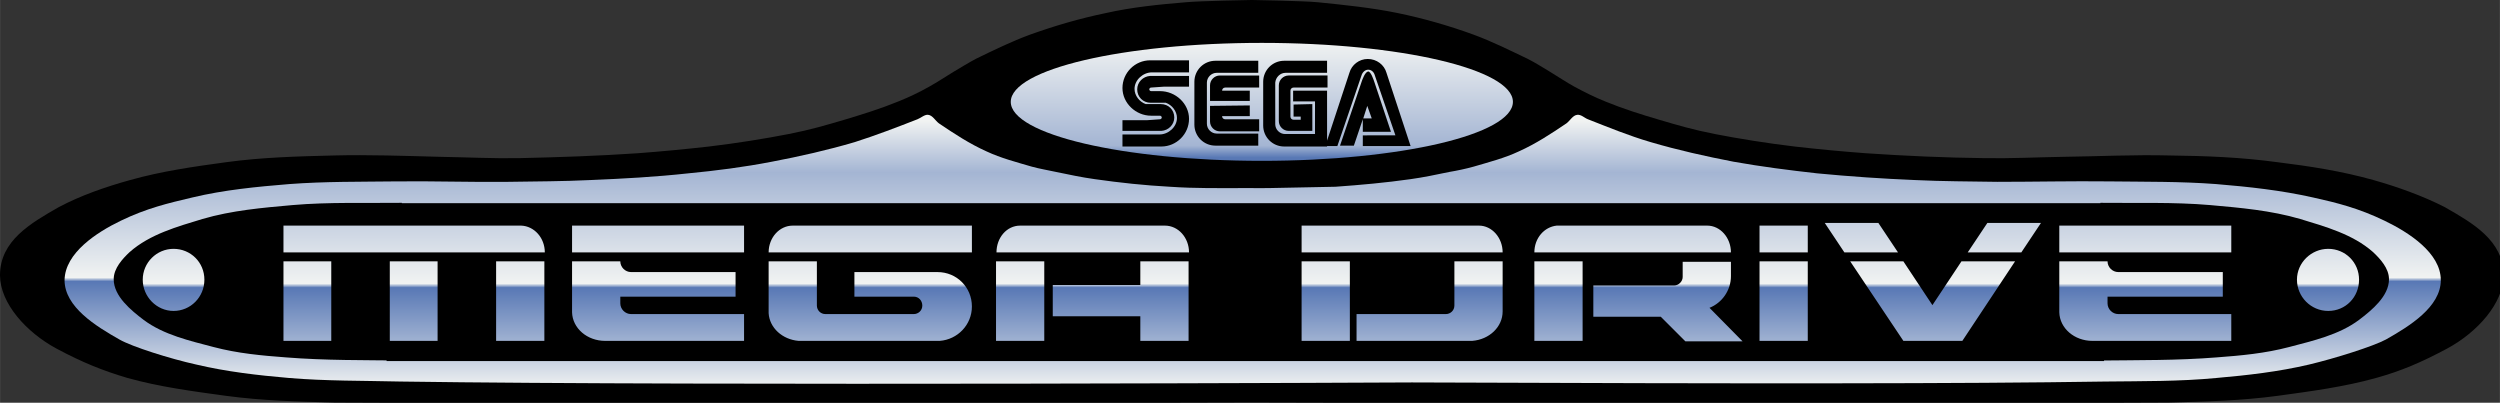 <?xml version="1.0" encoding="UTF-8" standalone="no"?>
<svg
   xmlns:dc="http://purl.org/dc/elements/1.1/"
   xmlns:cc="http://creativecommons.org/ns#"
   xmlns:rdf="http://www.w3.org/1999/02/22-rdf-syntax-ns#"
   xmlns:svg="http://www.w3.org/2000/svg"
   xmlns="http://www.w3.org/2000/svg"
   xmlns:sodipodi="http://sodipodi.sourceforge.net/DTD/sodipodi-0.dtd"
   xmlns:inkscape="http://www.inkscape.org/namespaces/inkscape"
   id="Layer_1"
   viewBox="0 0 109.118 17.579"
   width="486.874"
   height="78.433"
   version="1.1"
   sodipodi:docname="megadrive_label.svg"
   inkscape:version="0.92.4 5da689c313, 2019-01-14">
  <rect x="0" y="0" width="109.118" height="17.579" fill="#333333" stroke="none"/>
  <defs
     id="defs49" />
  <sodipodi:namedview
     pagecolor="#ffffff"
     bordercolor="#666666"
     borderopacity="1"
     objecttolerance="10"
     gridtolerance="10"
     guidetolerance="10"
     inkscape:pageopacity="0"
     inkscape:pageshadow="2"
     inkscape:window-width="1600"
     inkscape:window-height="900"
     id="namedview47"
     showgrid="false"
     inkscape:pagecheckerboard="true"
     fit-margin-top="0"
     fit-margin-left="0"
     fit-margin-right="0"
     fit-margin-bottom="0"
     inkscape:zoom="0.8864"
     inkscape:cx="121.91182"
     inkscape:cy="-40.134027"
     inkscape:window-x="0"
     inkscape:window-y="0"
     inkscape:window-maximized="0"
     inkscape:current-layer="Layer_1" />
  <style
     id="style2">.st0{stroke:#000}.st1{fill:url(#path6288-1-5-9-9_1_)}.st2{fill:url(#path7243_1_)}.st3,.st4{stroke:#000;stroke-width:1}.st4{stroke-width:1.239}.st5{fill:url(#rect7344_1_)}</style>
  <g
     id="g82"
     inkscape:label="logo"
     transform="matrix(0.195,0,0,0.195,0.008,0.039)">
    <g
       id="layer3">
      <g
         transform="matrix(-1,0,0,1,572.246,0)"
         id="g7132-3">
        <path
           style="stroke:#000000"
           inkscape:connector-curvature="0"
           d="M 86.8,89.4 C 78.7,89.2 70.6,89 62.5,87.9 c -7.3,-1 -14.9,-2 -22,-4 -5.4,-1.5 -9.9,-3.4 -15.7,-6.5 -6.7,-3.6 -12.4,-10 -12.4,-16 0,-7.4 6.6,-11.2 12.9,-14.8 4.9,-2.5 10.5,-4.5 15.8,-6 7.1,-2 14.2,-3.1 21.5,-4 8.1,-1.1 15.9,-1.4 24.1,-1.5 7.8,-0.2 15.9,0.2 23.6,0.3 6,0.1 11.8,0.4 17.8,0.3 8.8,-0.1 17.7,-0.5 26.6,-1.1 5.3,-0.4 10.7,-0.9 15.9,-1.5 6,-0.7 12.8,-1.8 17.9,-2.8 5.1,-1 8.4,-2 12.5,-3.2 4.1,-1.2 8.2,-2.5 12.1,-4.1 2.5,-1 4.7,-2.1 7.1,-3.4 1.8,-1 3.6,-2.2 5.4,-3.3 1.7,-1 3.2,-2 5,-2.9 4,-1.9 8,-3.9 12.1,-5.4 5.5,-2 11.1,-3.6 16.9,-4.8 5.9,-1.2 11.9,-1.8 17.8,-2.4 3,-0.3 14.7,-0.5 14.7,-0.5 0,0 11.6,0.2 14.7,0.5 6,0.5 12,1.1 17.8,2.4 5.8,1.2 11.3,2.8 16.9,4.8 4.1,1.5 8.2,3.5 12.1,5.4 1.7,0.9 3.3,1.9 5,2.9 1.8,1.1 3.6,2.3 5.4,3.3 2.3,1.3 4.6,2.4 7.1,3.4 3.9,1.6 8.1,2.9 12.1,4.1 4.1,1.2 7.4,2.2 12.5,3.2 5.1,1 11.9,2.1 17.9,2.8 5.3,0.6 10.6,1.1 15.9,1.5 8.8,0.6 17.7,0.9 26.6,1.1 6,0.1 11.8,-0.2 17.8,-0.3 7.8,-0.2 15.9,-0.5 23.6,-0.3 8.1,0.2 16,0.4 24.1,1.5 7.3,1 14.4,2 21.5,4 5.4,1.5 10.9,3.4 15.8,6 6.3,3.6 12.9,7.4 12.9,14.8 0,6 -5.7,12.4 -12.4,16 -5.8,3.1 -10.3,4.9 -15.7,6.5 -7.1,2 -14.7,3 -22,4 -8.1,1.1 -16.2,1.3 -24.3,1.5 -70,0.4 -205.3,0 -205.3,0 0,0 -135.3,0.4 -205.3,0 z"
           class="st0"
           id="path6288-1-5" />
      </g>
    </g>
    <g
       id="layer4">
      <linearGradient
         gradientTransform="matrix(1,0,0,-1,0,91.554)"
         y2="4.777"
         x2="280.507"
         y1="64.777"
         x1="280.507"
         gradientUnits="userSpaceOnUse"
         id="path6288-1-5-9-9_1_">
        <stop
           id="stop7"
           stop-color="#f1f3f2"
           offset="0" />
        <stop
           id="stop9"
           stop-color="#a4b5d3"
           offset=".194" />
        <stop
           id="stop11"
           stop-color="#f1f3f2"
           offset=".586" />
        <stop
           id="stop13"
           stop-color="#5878b5"
           offset=".6" />
        <stop
           id="stop15"
           stop-color="#f1f3f2"
           offset="1" />
      </linearGradient>
      <path
         style="fill:url(#path6288-1-5-9-9_1_)"
         inkscape:connector-curvature="0"
         d="m 261.8,41.6 c -5.6,-0.3 -11.2,-0.9 -16.8,-1.7 -2.9,-0.4 -5.7,-1 -8.6,-1.6 -1.8,-0.4 -3.7,-0.7 -5.5,-1.2 -3.4,-1 -6.9,-1.9 -10.1,-3.4 -3.8,-1.7 -7.3,-4 -10.7,-6.3 -0.8,-0.6 -1.4,-1.8 -2.4,-1.9 -0.8,-0.1 -1.6,0.7 -2.4,1 -4.6,1.8 -9.3,3.6 -14,5.1 -6.1,1.8 -12.3,3.2 -18.6,4.4 -6.2,1.2 -12.4,2 -18.7,2.6 -7.3,0.8 -14.6,1.2 -21.9,1.5 -6.1,0.3 -12.3,0.3 -18.4,0.4 -8.4,0.1 -16.7,-0.2 -25.1,-0.1 -8,0.1 -15.9,0 -23.9,0.6 -7.3,0.6 -14.6,1.3 -21.7,3 -5.5,1.3 -10.2,2.4 -16,5.2 -5.4,2.6 -12.5,7.2 -12.6,13.3 0,6 7,10.3 12.3,13.3 2.8,1.6 11.3,4.3 17.2,5.6 6.8,1.6 13.7,2.4 20.7,3 8.3,0.7 16.7,0.6 25,0.8 68.2,1 226.4,0.2 226.4,0.2 76,0.3 123.5,0.3 155.1,-0.2 8.3,-0.1 16.7,0 25,-0.8 6.9,-0.6 13.9,-1.4 20.7,-3 5.9,-1.4 14.4,-4.1 17.2,-5.6 5.3,-3 12.3,-7.3 12.3,-13.3 0,-6.1 -7.2,-10.7 -12.6,-13.3 -5.8,-2.8 -10.6,-4 -16,-5.2 -7.1,-1.6 -14.4,-2.4 -21.7,-3 -7.9,-0.6 -15.9,-0.5 -23.9,-0.6 -8.4,-0.1 -16.7,0.1 -25.1,0.1 -6.1,-0.1 -12.3,-0.1 -18.4,-0.4 -7.3,-0.3 -14.6,-0.8 -21.9,-1.5 -6.3,-0.7 -12.5,-1.5 -18.7,-2.6 -6.2,-1.2 -12.5,-2.6 -18.6,-4.4 -4.8,-1.4 -9.4,-3.3 -14,-5.1 -0.8,-0.3 -1.5,-1.1 -2.4,-1 -1,0.1 -1.6,1.3 -2.4,1.9 -3.4,2.3 -6.9,4.6 -10.7,6.3 -3.2,1.5 -6.7,2.4 -10.1,3.4 -1.8,0.5 -3.7,0.9 -5.5,1.2 -2.9,0.6 -5.7,1.2 -8.6,1.6 -5.6,0.8 -11.2,1.3 -16.8,1.7 -19.7,0.4 -13.5,0.3 -19.7,0.3 -6.7,0 -11.5,0.1 -17.4,-0.3 z"
         class="st1"
         id="path6288-1-5-9-9" />
      <linearGradient
         gradientTransform="matrix(2.512,0,0,-12.447,691.609,6379.71)"
         y2="509.734"
         x2="-162.882"
         y1="511.834"
         x1="-162.882"
         gradientUnits="userSpaceOnUse"
         id="path7243_1_">
        <stop
           id="stop19"
           stop-color="#f1f3f2"
           offset="0" />
        <stop
           id="stop21"
           stop-color="#a4b5d3"
           offset=".898" />
        <stop
           id="stop23"
           stop-color="#5878b5"
           offset="1" />
      </linearGradient>
      <path
         style="fill:url(#path7243_1_)"
         inkscape:connector-curvature="0"
         d="m 338.6,22.6 c 0,7.3 -25.2,13.2 -56.2,13.2 -31,0 -56.2,-5.9 -56.2,-13.2 0,-7.3 25.2,-13.2 56.2,-13.2 31,0 56.2,5.9 56.2,13.2 z"
         class="st2"
         id="path7243" />
    </g>
    <g
       id="layer7">
      <path
         style="stroke:#000000;stroke-width:1"
         inkscape:connector-curvature="0"
         d="M 90,80 C 81.7,79.9 72.7,80 64,79.3 58.6,78.9 53.2,78.4 47.9,77 42.6,75.6 36.8,74.3 32.4,71 c -2.9,-2.2 -6.5,-5.2 -6.5,-8.7 0,-2.2 1.8,-4.2 3.4,-5.7 4.4,-3.9 10.5,-5.6 16.1,-7.3 6.5,-1.9 13.3,-2.5 20.1,-3.1 8.1,-0.7 16.4,-0.4 24.4,-0.5"
         class="st3"
         id="path6288-1-5-9-9-4" />
      <path
         style="stroke:#000000;stroke-width:1"
         inkscape:connector-curvature="0"
         d="m 470,80 c 8.3,-0.1 17.4,0 26.1,-0.7 5.4,-0.4 10.8,-0.9 16.1,-2.3 5.3,-1.4 11.1,-2.7 15.5,-6 2.9,-2.2 6.5,-5.2 6.5,-8.7 0,-2.2 -1.8,-4.2 -3.4,-5.7 -4.4,-3.9 -10.5,-5.6 -16.1,-7.3 -6.5,-1.9 -13.3,-2.5 -20.1,-3.1 -8.1,-0.7 -16.5,-0.4 -24.5,-0.5"
         class="st3"
         id="path6288-1-5-9-9-4-4" />
      <path
         style="stroke:#000000;stroke-width:1.239"
         inkscape:connector-curvature="0"
         d="M 87.1,45.9 H 470.3 V 80 H 87.1 Z"
         class="st4"
         id="rect7309" />
    </g>
    <g
       id="layer2">
      <path
         inkscape:connector-curvature="0"
         d="m 302,16.1 -5.4,16.4 h 2.7 l 5.4,-15.8 c 0.2,-0.7 0.8,-1.3 1.5,-1.3 0.7,0 1.3,0.5 1.5,1.3 l 4.6,13.4 H 305 v 2.4 h 10.7 l -5.4,-16.4 c -0.5,-1.8 -2.2,-3.1 -4.2,-3.1 -1.9,0 -3.6,1.3 -4.1,3.1 z m 3.1,10.2 0.9,-2.8 1,2.8 z m -0.4,-8.1 -4.8,14.2 h 3.1 l 2,-5.9 v 2.8 h 6.3 l -3.7,-11.1 c -0.2,-0.6 -0.8,-2.4 -1.4,-2.4 -0.7,0.1 -1.3,1.8 -1.5,2.4 z m -17,-2.1 h 9.3 v -2.7 h -9.6 c -2.6,0 -4.7,2.1 -4.7,4.7 v 9.8 c 0,2.6 2.1,4.7 4.7,4.7 H 297 V 20.1 h -7.6 v 2.4 h 4.9 v 7.3 h -6.7 c -1.2,0 -2.2,-1 -2.2,-2.2 v -9.3 c 0.1,-1.2 1.1,-2.2 2.3,-2.2 z m 1.8,7.1 v 2.7 h 1.6 v 0.7 h -1.6 c -0.4,0 -0.7,-0.3 -0.7,-0.7 v -5.8 c 0,-0.4 0.3,-0.7 0.7,-0.7 h 7.6 v -2.7 h -8.7 c -1.2,0 -2.2,1 -2.2,2.2 v 8 c 0,1.2 1,2.2 2.2,2.2 h 5.3 v -6 z m -17.2,-7.1 h 9.3 V 13.4 H 272 c -2.6,0 -4.7,2.1 -4.7,4.7 v 9.6 c 0,2.6 2.1,4.7 4.7,4.7 h 9.6 v -2.7 h -9.3 c -1.2,0 -2.2,-1 -2.2,-2.2 v -9.2 c 0,-1.2 1,-2.2 2.2,-2.2 z m 7.4,6.4 v -2.4 h -6.2 c 0,-0.4 0.3,-0.7 0.7,-0.7 h 7.6 V 16.7 H 273 c -1.2,0 -2.2,1 -2.2,2.2 v 3.5 h 8.9 z m 0,0.9 v 2.4 h -6.2 c 0,0.4 0.3,0.7 0.7,0.7 h 7.6 v 2.7 H 273 c -1.2,0 -2.2,-1 -2.2,-2.2 v -3.5 z m -22.9,3.3 h -5.6 v 2.4 h 8.7 c 1.6,-0.1 2.9,-1.4 2.9,-3 0,-1.7 -1.3,-3 -3,-3 h -3.4 c -1.4,-0.5 -2.5,-1.9 -2.5,-3.4 0,-2 1.9,-3.7 3.9,-3.7 h 8.3 v -2.7 h -8.7 c -3.4,0 -6.2,2.8 -6.2,6.2 0,3.4 3,6.2 6.4,6.2 h 2 c 0.2,0 0.4,0.2 0.4,0.4 0,0.2 -0.2,0.4 -0.4,0.4 z m 3.7,-7.5 h 5.6 v -2.4 h -8.7 c -1.6,0.1 -2.9,1.4 -2.9,3 0,1.7 1.3,3 3,3 h 3.4 c 1.4,0.5 2.5,1.9 2.5,3.4 0,2 -1.9,3.7 -3.9,3.7 h -8.3 v 2.7 h 8.7 c 3.4,0 6.2,-2.8 6.2,-6.2 0,-3.4 -3,-6.2 -6.5,-6.2 h -2 c -0.2,0 -0.4,-0.2 -0.4,-0.4 0,-0.2 0.2,-0.4 0.4,-0.4 z"
         id="path16-1" />
      <linearGradient
         gradientTransform="matrix(1,0,0,-1,-1,90.554)"
         y2="0.777"
         x2="280.915"
         y1="64.777"
         x1="280.915"
         gradientUnits="userSpaceOnUse"
         id="rect7344_1_">
        <stop
           id="stop33"
           stop-color="#f1f3f2"
           offset="0" />
        <stop
           id="stop35"
           stop-color="#a4b5d3"
           offset=".194" />
        <stop
           id="stop37"
           stop-color="#f1f3f2"
           offset=".586" />
        <stop
           id="stop39"
           stop-color="#5878b5"
           offset=".6" />
        <stop
           id="stop41"
           stop-color="#f1f3f2"
           offset="1" />
      </linearGradient>
      <path
         style="fill:url(#rect7344_1_)"
         inkscape:connector-curvature="0"
         d="m 408.4,49.7 4.4,6.6 h 12 l -4.4,-6.6 z m 36.4,0 -4.4,6.6 h 12 l 4.4,-6.6 z M 63.4,50.3 v 6 h 58.5 c 0,-3.3 -2.4,-5.9 -5.3,-6 z m 64.6,0 v 6 h 38.5 v -6 z m 49.4,0 c -3,0 -5.4,2.7 -5.4,6 h 45.5 v -6 z m 50.9,0 c -3,0 -5.3,2.7 -5.3,6 h 43.1 c 0,-3.3 -2.4,-6 -5.4,-6 z m 63,0 v 6 h 45 c 0,-3.3 -2.4,-6 -5.3,-6 z m 57.1,0 c -2.8,0.3 -5,2.8 -5,6 h 44 c 0,-3.3 -2.4,-6 -5.3,-6 z m 45.4,0 v 6 h 10.8 v -6 z m 67.1,0 v 6 h 38.5 v -6 z M 38.8,55.5 c -3.8,0 -6.9,3.1 -6.9,6.9 0,3.8 3.1,7 6.9,7 3.8,0 6.9,-3.1 6.9,-7 0,-3.9 -3.1,-6.9 -6.9,-6.9 z m 482.3,0 c -3.8,0 -7,3.1 -7,6.9 0,3.8 3.1,7 7,7 3.9,0 6.9,-3.1 6.9,-7 0,-3.9 -3.1,-6.9 -6.9,-6.9 z M 63.4,58.3 V 76.1 H 74.1 V 58.3 Z m 23.8,0 V 76.1 H 97.9 V 58.3 Z m 23.8,0 v 17.8 h 10.8 V 58.3 Z m 17,0 v 11.4 c 0.1,3.6 3.4,6.4 7.4,6.4 h 31.1 v -6 h -25.3 c -1.3,0 -2.4,-1.1 -2.4,-2.4 v -1.5 h 25.8 v -5.5 h -23.4 c -1.3,0 -2.4,-1.1 -2.4,-2.4 z m 44,0 v 11.6 c 0.2,3.3 3.1,5.9 6.7,6.2 h 31.6 c 4,-0.3 7.2,-3.6 7.2,-7.7 0,-4.3 -3.4,-7.7 -7.7,-7.7 h -18.6 v 5.5 h 13.3 c 1.1,0 1.9,0.9 1.9,2 0,1.1 -0.9,1.9 -1.9,1.9 h -19.8 c -1.1,0 -1.9,-0.9 -1.9,-1.9 v -9.9 z m 50.9,0 v 17.8 h 10.8 V 58.3 Z m 32.3,0 v 5.3 h -19.6 v 7 h 19.6 v 5.5 H 266 V 58.3 Z m 36.1,0 v 17.8 h 10.8 V 58.3 Z m 34.2,0 v 9.9 c 0,1.1 -0.9,1.9 -1.9,1.9 h -20 v 6 h 25.9 c 3.8,-0.3 6.8,-3.1 6.8,-6.6 V 58.3 Z m 17.9,0 v 17.8 h 10.8 V 58.3 Z m 33.2,0 v 3.5 c 0,1 -0.9,1.9 -1.9,1.9 h -18.1 v 7 h 15.1 l 5.5,5.5 H 390 l -7.4,-7.5 c 2.8,-1.1 4.8,-3.9 4.8,-7.1 v -3.2 h -10.8 z m 17.2,0 v 17.8 h 10.8 V 58.3 Z m 20.3,0 11.9,17.8 h 13.2 L 451,58.3 h -12 l -6.5,9.8 -6.5,-9.8 z m 46.8,0 v 11.4 c 0.1,3.6 3.4,6.4 7.4,6.4 h 31.1 v -6 h -25.3 c -1.3,0 -2.4,-1.1 -2.4,-2.4 v -1.5 h 25.8 v -5.5 h -23.4 c -1.3,0 -2.4,-1.1 -2.4,-2.4 z"
         class="st5"
         id="rect7344" />
    </g>
  </g>
</svg>
